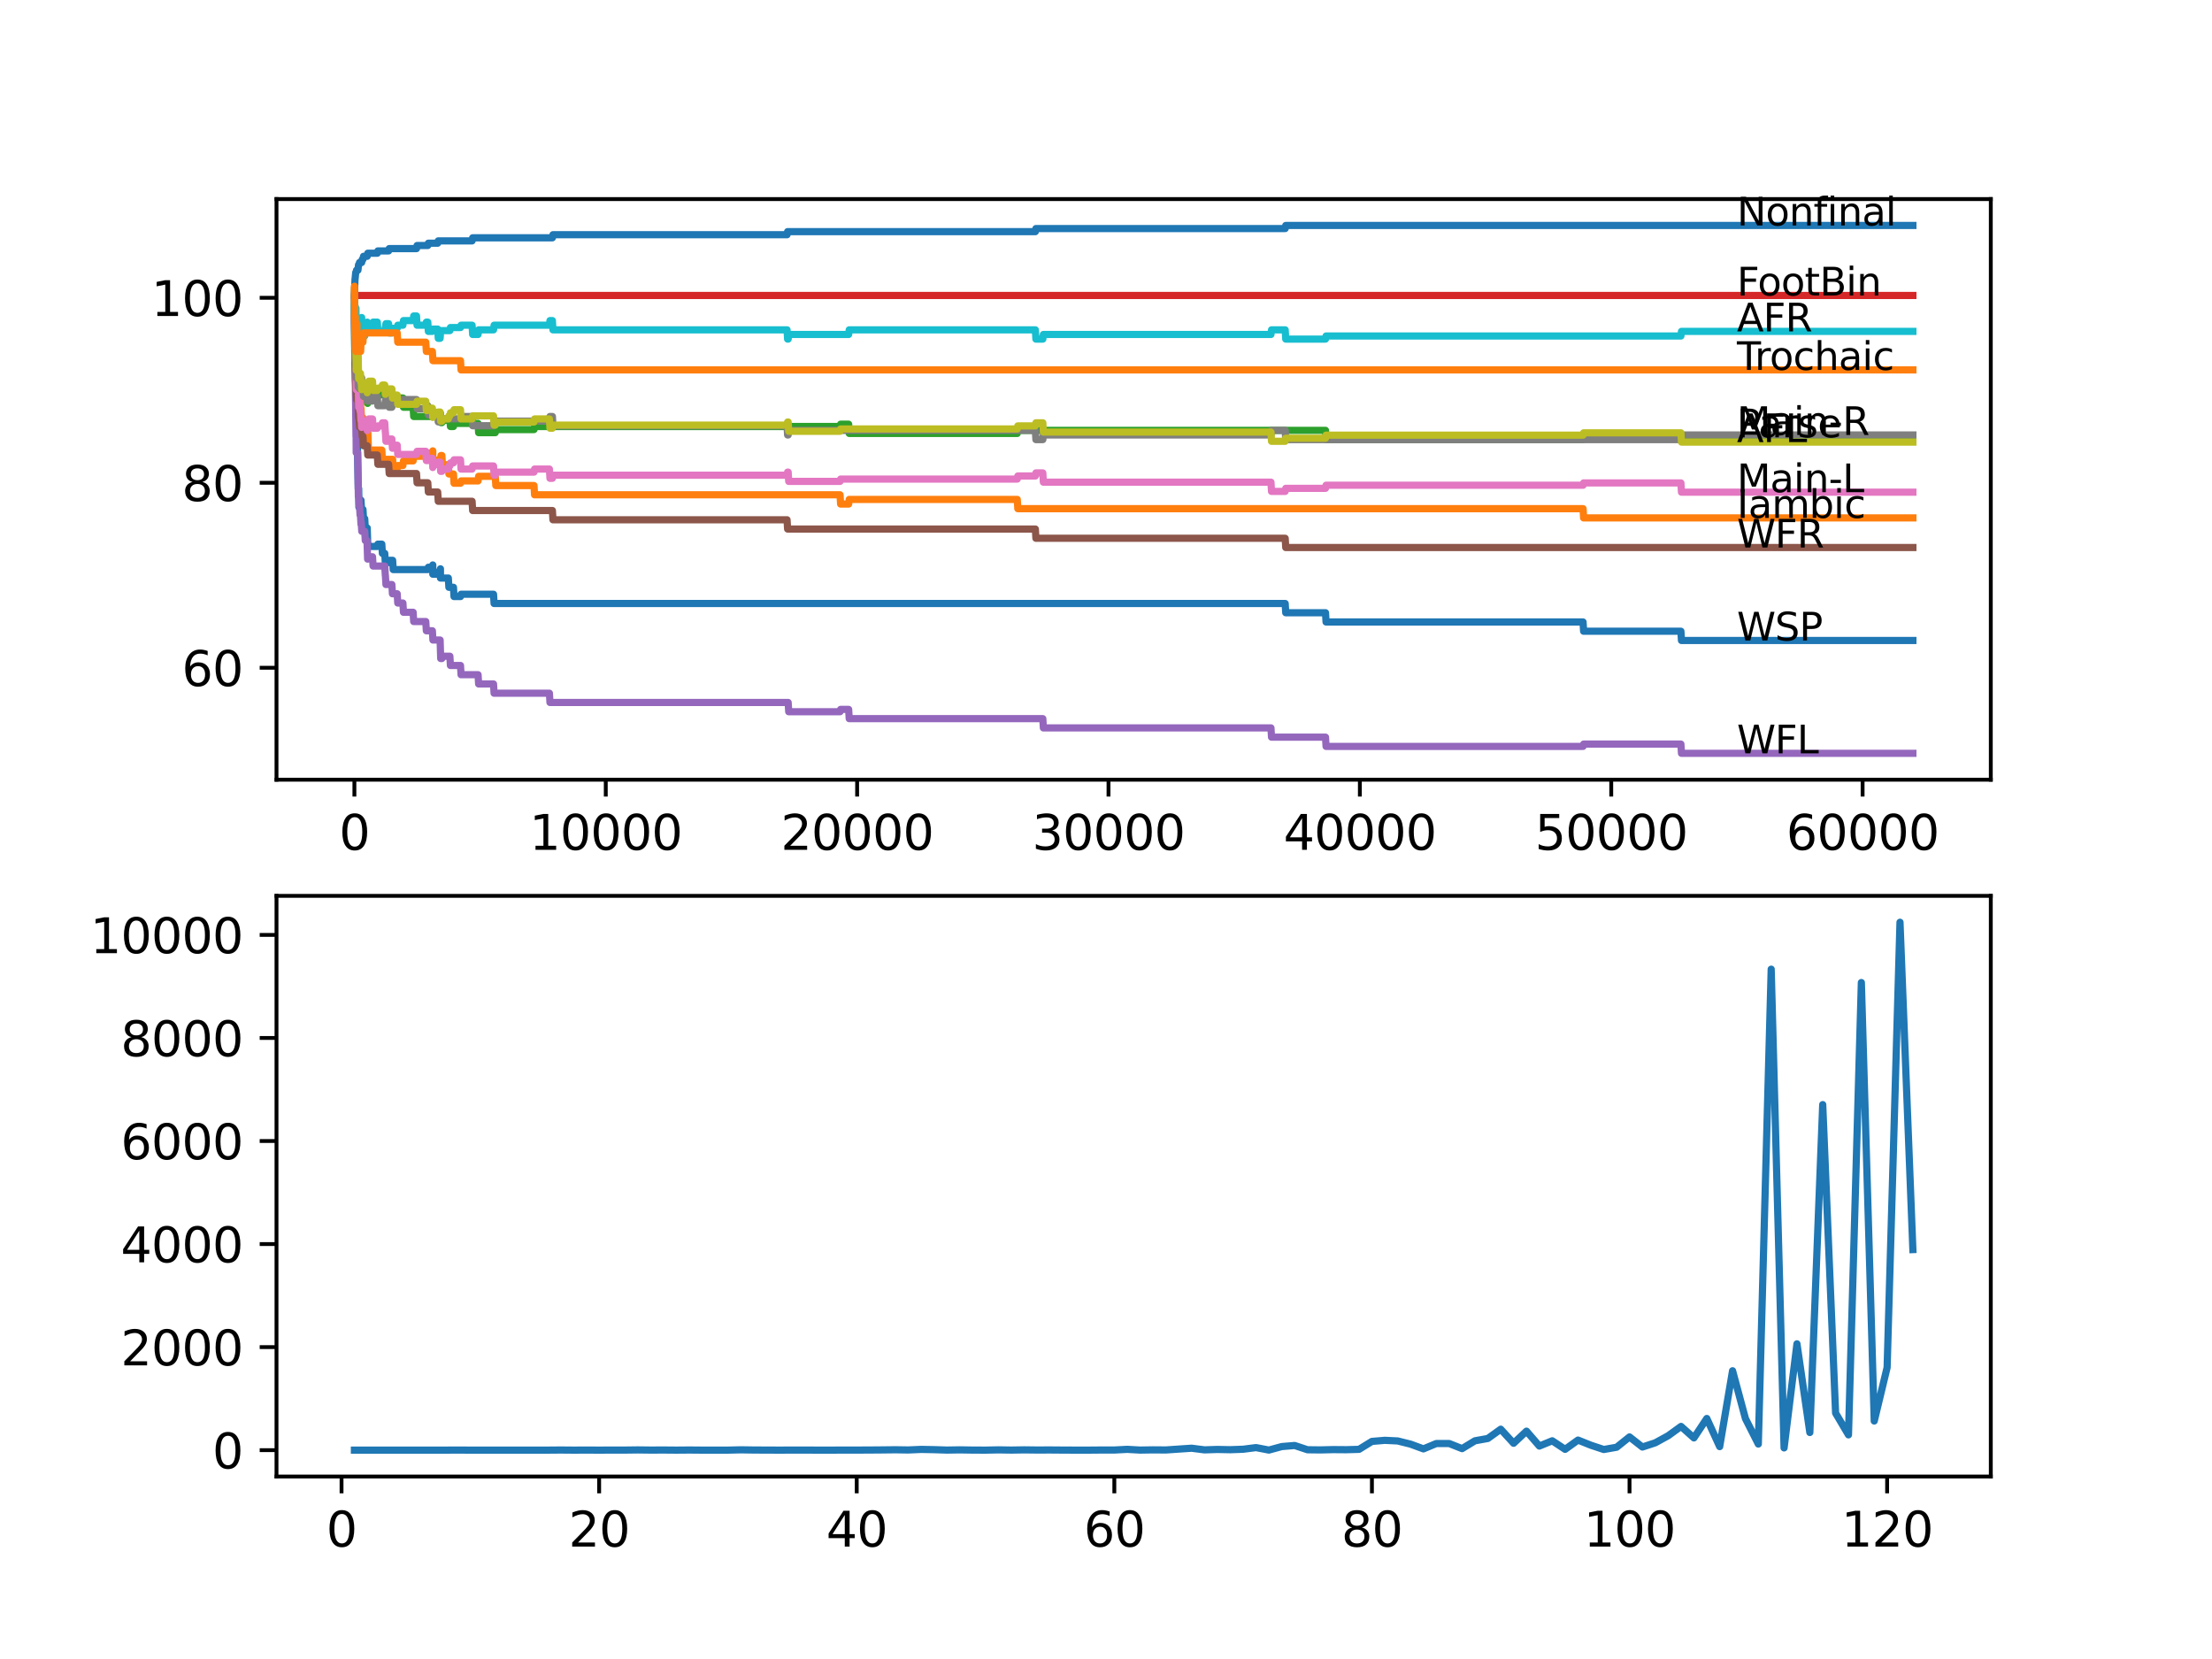 <?xml version="1.0" encoding="utf-8" standalone="no"?>
<!DOCTYPE svg PUBLIC "-//W3C//DTD SVG 1.1//EN"
  "http://www.w3.org/Graphics/SVG/1.1/DTD/svg11.dtd">
<svg xmlns:xlink="http://www.w3.org/1999/xlink" width="460.8pt" height="345.6pt" viewBox="0 0 460.8 345.6" xmlns="http://www.w3.org/2000/svg" version="1.1">
 <defs>
  <style type="text/css">*{stroke-linejoin: round; stroke-linecap: butt}</style>
 </defs>
 <g id="figure_1">
  <g id="patch_1">
   <path d="M 0 345.6 
L 460.8 345.6 
L 460.8 0 
L 0 0 
z
" style="fill: #ffffff"/>
  </g>
  <g id="axes_1">
   <g id="patch_2">
    <path d="M 57.6 162.432 
L 414.72 162.432 
L 414.72 41.472 
L 57.6 41.472 
z
" style="fill: #ffffff"/>
   </g>
   <g id="matplotlib.axis_1">
    <g id="xtick_1">
     <g id="line2d_1">
      <defs>
       <path id="m1d79dfb6ae" d="M 0 0 
L 0 3.5 
" style="stroke: #000000; stroke-width: 0.8"/>
      </defs>
      <g>
       <use xlink:href="#m1d79dfb6ae" x="73.827" y="162.432" style="stroke: #000000; stroke-width: 0.8"/>
      </g>
     </g>
     <g id="text_1">
      <!-- 0 -->
      <g transform="translate(70.646 177.03)scale(0.1 -0.1)">
       <defs>
        <path id="DejaVuSans-30" d="M 2034 4250 
Q 1547 4250 1301 3770 
Q 1056 3291 1056 2328 
Q 1056 1369 1301 889 
Q 1547 409 2034 409 
Q 2525 409 2770 889 
Q 3016 1369 3016 2328 
Q 3016 3291 2770 3770 
Q 2525 4250 2034 4250 
z
M 2034 4750 
Q 2819 4750 3233 4129 
Q 3647 3509 3647 2328 
Q 3647 1150 3233 529 
Q 2819 -91 2034 -91 
Q 1250 -91 836 529 
Q 422 1150 422 2328 
Q 422 3509 836 4129 
Q 1250 4750 2034 4750 
z
" transform="scale(0.016)"/>
       </defs>
       <use xlink:href="#DejaVuSans-30"/>
      </g>
     </g>
    </g>
    <g id="xtick_2">
     <g id="line2d_2">
      <g>
       <use xlink:href="#m1d79dfb6ae" x="126.192" y="162.432" style="stroke: #000000; stroke-width: 0.8"/>
      </g>
     </g>
     <g id="text_2">
      <!-- 10000 -->
      <g transform="translate(110.286 177.03)scale(0.1 -0.1)">
       <defs>
        <path id="DejaVuSans-31" d="M 794 531 
L 1825 531 
L 1825 4091 
L 703 3866 
L 703 4441 
L 1819 4666 
L 2450 4666 
L 2450 531 
L 3481 531 
L 3481 0 
L 794 0 
L 794 531 
z
" transform="scale(0.016)"/>
       </defs>
       <use xlink:href="#DejaVuSans-31"/>
       <use xlink:href="#DejaVuSans-30" x="63.623"/>
       <use xlink:href="#DejaVuSans-30" x="127.246"/>
       <use xlink:href="#DejaVuSans-30" x="190.869"/>
       <use xlink:href="#DejaVuSans-30" x="254.492"/>
      </g>
     </g>
    </g>
    <g id="xtick_3">
     <g id="line2d_3">
      <g>
       <use xlink:href="#m1d79dfb6ae" x="178.556" y="162.432" style="stroke: #000000; stroke-width: 0.8"/>
      </g>
     </g>
     <g id="text_3">
      <!-- 20000 -->
      <g transform="translate(162.65 177.03)scale(0.1 -0.1)">
       <defs>
        <path id="DejaVuSans-32" d="M 1228 531 
L 3431 531 
L 3431 0 
L 469 0 
L 469 531 
Q 828 903 1448 1529 
Q 2069 2156 2228 2338 
Q 2531 2678 2651 2914 
Q 2772 3150 2772 3378 
Q 2772 3750 2511 3984 
Q 2250 4219 1831 4219 
Q 1534 4219 1204 4116 
Q 875 4013 500 3803 
L 500 4441 
Q 881 4594 1212 4672 
Q 1544 4750 1819 4750 
Q 2544 4750 2975 4387 
Q 3406 4025 3406 3419 
Q 3406 3131 3298 2873 
Q 3191 2616 2906 2266 
Q 2828 2175 2409 1742 
Q 1991 1309 1228 531 
z
" transform="scale(0.016)"/>
       </defs>
       <use xlink:href="#DejaVuSans-32"/>
       <use xlink:href="#DejaVuSans-30" x="63.623"/>
       <use xlink:href="#DejaVuSans-30" x="127.246"/>
       <use xlink:href="#DejaVuSans-30" x="190.869"/>
       <use xlink:href="#DejaVuSans-30" x="254.492"/>
      </g>
     </g>
    </g>
    <g id="xtick_4">
     <g id="line2d_4">
      <g>
       <use xlink:href="#m1d79dfb6ae" x="230.921" y="162.432" style="stroke: #000000; stroke-width: 0.8"/>
      </g>
     </g>
     <g id="text_4">
      <!-- 30000 -->
      <g transform="translate(215.015 177.03)scale(0.1 -0.1)">
       <defs>
        <path id="DejaVuSans-33" d="M 2597 2516 
Q 3050 2419 3304 2112 
Q 3559 1806 3559 1356 
Q 3559 666 3084 287 
Q 2609 -91 1734 -91 
Q 1441 -91 1130 -33 
Q 819 25 488 141 
L 488 750 
Q 750 597 1062 519 
Q 1375 441 1716 441 
Q 2309 441 2620 675 
Q 2931 909 2931 1356 
Q 2931 1769 2642 2001 
Q 2353 2234 1838 2234 
L 1294 2234 
L 1294 2753 
L 1863 2753 
Q 2328 2753 2575 2939 
Q 2822 3125 2822 3475 
Q 2822 3834 2567 4026 
Q 2313 4219 1838 4219 
Q 1578 4219 1281 4162 
Q 984 4106 628 3988 
L 628 4550 
Q 988 4650 1302 4700 
Q 1616 4750 1894 4750 
Q 2613 4750 3031 4423 
Q 3450 4097 3450 3541 
Q 3450 3153 3228 2886 
Q 3006 2619 2597 2516 
z
" transform="scale(0.016)"/>
       </defs>
       <use xlink:href="#DejaVuSans-33"/>
       <use xlink:href="#DejaVuSans-30" x="63.623"/>
       <use xlink:href="#DejaVuSans-30" x="127.246"/>
       <use xlink:href="#DejaVuSans-30" x="190.869"/>
       <use xlink:href="#DejaVuSans-30" x="254.492"/>
      </g>
     </g>
    </g>
    <g id="xtick_5">
     <g id="line2d_5">
      <g>
       <use xlink:href="#m1d79dfb6ae" x="283.285" y="162.432" style="stroke: #000000; stroke-width: 0.8"/>
      </g>
     </g>
     <g id="text_5">
      <!-- 40000 -->
      <g transform="translate(267.379 177.03)scale(0.1 -0.1)">
       <defs>
        <path id="DejaVuSans-34" d="M 2419 4116 
L 825 1625 
L 2419 1625 
L 2419 4116 
z
M 2253 4666 
L 3047 4666 
L 3047 1625 
L 3713 1625 
L 3713 1100 
L 3047 1100 
L 3047 0 
L 2419 0 
L 2419 1100 
L 313 1100 
L 313 1709 
L 2253 4666 
z
" transform="scale(0.016)"/>
       </defs>
       <use xlink:href="#DejaVuSans-34"/>
       <use xlink:href="#DejaVuSans-30" x="63.623"/>
       <use xlink:href="#DejaVuSans-30" x="127.246"/>
       <use xlink:href="#DejaVuSans-30" x="190.869"/>
       <use xlink:href="#DejaVuSans-30" x="254.492"/>
      </g>
     </g>
    </g>
    <g id="xtick_6">
     <g id="line2d_6">
      <g>
       <use xlink:href="#m1d79dfb6ae" x="335.65" y="162.432" style="stroke: #000000; stroke-width: 0.8"/>
      </g>
     </g>
     <g id="text_6">
      <!-- 50000 -->
      <g transform="translate(319.744 177.03)scale(0.1 -0.1)">
       <defs>
        <path id="DejaVuSans-35" d="M 691 4666 
L 3169 4666 
L 3169 4134 
L 1269 4134 
L 1269 2991 
Q 1406 3038 1543 3061 
Q 1681 3084 1819 3084 
Q 2600 3084 3056 2656 
Q 3513 2228 3513 1497 
Q 3513 744 3044 326 
Q 2575 -91 1722 -91 
Q 1428 -91 1123 -41 
Q 819 9 494 109 
L 494 744 
Q 775 591 1075 516 
Q 1375 441 1709 441 
Q 2250 441 2565 725 
Q 2881 1009 2881 1497 
Q 2881 1984 2565 2268 
Q 2250 2553 1709 2553 
Q 1456 2553 1204 2497 
Q 953 2441 691 2322 
L 691 4666 
z
" transform="scale(0.016)"/>
       </defs>
       <use xlink:href="#DejaVuSans-35"/>
       <use xlink:href="#DejaVuSans-30" x="63.623"/>
       <use xlink:href="#DejaVuSans-30" x="127.246"/>
       <use xlink:href="#DejaVuSans-30" x="190.869"/>
       <use xlink:href="#DejaVuSans-30" x="254.492"/>
      </g>
     </g>
    </g>
    <g id="xtick_7">
     <g id="line2d_7">
      <g>
       <use xlink:href="#m1d79dfb6ae" x="388.014" y="162.432" style="stroke: #000000; stroke-width: 0.8"/>
      </g>
     </g>
     <g id="text_7">
      <!-- 60000 -->
      <g transform="translate(372.108 177.03)scale(0.1 -0.1)">
       <defs>
        <path id="DejaVuSans-36" d="M 2113 2584 
Q 1688 2584 1439 2293 
Q 1191 2003 1191 1497 
Q 1191 994 1439 701 
Q 1688 409 2113 409 
Q 2538 409 2786 701 
Q 3034 994 3034 1497 
Q 3034 2003 2786 2293 
Q 2538 2584 2113 2584 
z
M 3366 4563 
L 3366 3988 
Q 3128 4100 2886 4159 
Q 2644 4219 2406 4219 
Q 1781 4219 1451 3797 
Q 1122 3375 1075 2522 
Q 1259 2794 1537 2939 
Q 1816 3084 2150 3084 
Q 2853 3084 3261 2657 
Q 3669 2231 3669 1497 
Q 3669 778 3244 343 
Q 2819 -91 2113 -91 
Q 1303 -91 875 529 
Q 447 1150 447 2328 
Q 447 3434 972 4092 
Q 1497 4750 2381 4750 
Q 2619 4750 2861 4703 
Q 3103 4656 3366 4563 
z
" transform="scale(0.016)"/>
       </defs>
       <use xlink:href="#DejaVuSans-36"/>
       <use xlink:href="#DejaVuSans-30" x="63.623"/>
       <use xlink:href="#DejaVuSans-30" x="127.246"/>
       <use xlink:href="#DejaVuSans-30" x="190.869"/>
       <use xlink:href="#DejaVuSans-30" x="254.492"/>
      </g>
     </g>
    </g>
   </g>
   <g id="matplotlib.axis_2">
    <g id="ytick_1">
     <g id="line2d_8">
      <defs>
       <path id="m8b9ac1da9c" d="M 0 0 
L -3.5 0 
" style="stroke: #000000; stroke-width: 0.8"/>
      </defs>
      <g>
       <use xlink:href="#m8b9ac1da9c" x="57.6" y="139.11" style="stroke: #000000; stroke-width: 0.8"/>
      </g>
     </g>
     <g id="text_8">
      <!-- 60 -->
      <g transform="translate(37.875 142.909)scale(0.1 -0.1)">
       <use xlink:href="#DejaVuSans-36"/>
       <use xlink:href="#DejaVuSans-30" x="63.623"/>
      </g>
     </g>
    </g>
    <g id="ytick_2">
     <g id="line2d_9">
      <g>
       <use xlink:href="#m8b9ac1da9c" x="57.6" y="100.571" style="stroke: #000000; stroke-width: 0.8"/>
      </g>
     </g>
     <g id="text_9">
      <!-- 80 -->
      <g transform="translate(37.875 104.37)scale(0.1 -0.1)">
       <defs>
        <path id="DejaVuSans-38" d="M 2034 2216 
Q 1584 2216 1326 1975 
Q 1069 1734 1069 1313 
Q 1069 891 1326 650 
Q 1584 409 2034 409 
Q 2484 409 2743 651 
Q 3003 894 3003 1313 
Q 3003 1734 2745 1975 
Q 2488 2216 2034 2216 
z
M 1403 2484 
Q 997 2584 770 2862 
Q 544 3141 544 3541 
Q 544 4100 942 4425 
Q 1341 4750 2034 4750 
Q 2731 4750 3128 4425 
Q 3525 4100 3525 3541 
Q 3525 3141 3298 2862 
Q 3072 2584 2669 2484 
Q 3125 2378 3379 2068 
Q 3634 1759 3634 1313 
Q 3634 634 3220 271 
Q 2806 -91 2034 -91 
Q 1263 -91 848 271 
Q 434 634 434 1313 
Q 434 1759 690 2068 
Q 947 2378 1403 2484 
z
M 1172 3481 
Q 1172 3119 1398 2916 
Q 1625 2713 2034 2713 
Q 2441 2713 2670 2916 
Q 2900 3119 2900 3481 
Q 2900 3844 2670 4047 
Q 2441 4250 2034 4250 
Q 1625 4250 1398 4047 
Q 1172 3844 1172 3481 
z
" transform="scale(0.016)"/>
       </defs>
       <use xlink:href="#DejaVuSans-38"/>
       <use xlink:href="#DejaVuSans-30" x="63.623"/>
      </g>
     </g>
    </g>
    <g id="ytick_3">
     <g id="line2d_10">
      <g>
       <use xlink:href="#m8b9ac1da9c" x="57.6" y="62.032" style="stroke: #000000; stroke-width: 0.8"/>
      </g>
     </g>
     <g id="text_10">
      <!-- 100 -->
      <g transform="translate(31.512 65.832)scale(0.1 -0.1)">
       <use xlink:href="#DejaVuSans-31"/>
       <use xlink:href="#DejaVuSans-30" x="63.623"/>
       <use xlink:href="#DejaVuSans-30" x="127.246"/>
      </g>
     </g>
    </g>
   </g>
   <g id="line2d_11">
    <path d="M 73.833 62.032 
L 73.932 75.842 
L 73.974 75.36 
L 74.026 74.493 
L 74.032 76.42 
L 74.053 76.42 
L 74.184 85.091 
L 74.225 85.091 
L 74.288 87.018 
L 74.335 86.055 
L 74.367 86.055 
L 74.503 95.689 
L 74.508 95.689 
L 74.634 101.791 
L 74.723 101.791 
L 74.765 105.645 
L 74.838 104.2 
L 75.199 104.2 
L 75.315 106.127 
L 75.613 106.127 
L 75.728 108.054 
L 75.98 108.054 
L 76.095 109.981 
L 76.498 109.981 
L 76.619 113.835 
L 78.603 113.835 
L 78.718 113.353 
L 79.54 113.353 
L 79.656 115.28 
L 80.153 115.28 
L 80.268 117.207 
L 80.96 117.207 
L 81.075 116.725 
L 81.792 116.725 
L 81.907 118.652 
L 89.118 118.652 
L 89.233 118.17 
L 90.071 118.17 
L 90.155 117.689 
L 90.16 119.616 
L 90.165 119.616 
L 91.181 119.616 
L 91.296 119.134 
L 91.684 119.134 
L 91.752 118.492 
L 91.757 120.418 
L 91.783 120.418 
L 93.396 120.418 
L 93.511 122.345 
L 94.464 122.345 
L 94.58 124.272 
L 95.931 124.272 
L 96.046 123.791 
L 102.811 123.791 
L 102.926 125.718 
L 267.728 125.718 
L 267.843 127.644 
L 276.127 127.644 
L 276.242 129.571 
L 329.78 129.571 
L 329.895 131.498 
L 350.165 131.498 
L 350.281 133.425 
L 398.487 133.425 
L 398.487 133.425 
" clip-path="url(#p1995ad232a)" style="fill: none; stroke: #1f77b4; stroke-width: 1.5; stroke-linecap: square"/>
   </g>
   <g id="line2d_12">
    <path d="M 73.833 63.959 
L 73.838 63.959 
L 73.896 62.61 
L 73.969 71.763 
L 74.011 71.763 
L 74.058 76.26 
L 74.115 72.887 
L 74.131 70.318 
L 74.157 76.099 
L 74.215 76.099 
L 74.267 76.099 
L 74.367 79.953 
L 74.383 78.026 
L 74.419 78.026 
L 74.477 76.099 
L 74.513 79.953 
L 74.524 78.989 
L 74.55 78.989 
L 74.597 82.843 
L 74.665 81.559 
L 74.723 81.559 
L 74.733 80.595 
L 74.77 84.449 
L 74.817 84.449 
L 74.896 84.449 
L 75.011 83.807 
L 75.095 83.807 
L 75.126 83.164 
L 75.131 85.091 
L 75.194 85.091 
L 75.199 85.091 
L 75.315 87.018 
L 75.603 87.018 
L 75.718 88.945 
L 76.524 88.945 
L 76.582 87.982 
L 76.587 89.909 
L 76.629 89.909 
L 76.749 93.763 
L 79.54 93.763 
L 79.656 95.689 
L 81.792 95.689 
L 81.907 97.616 
L 82.745 97.616 
L 82.86 96.974 
L 83.934 96.974 
L 84.049 96.011 
L 86.065 96.011 
L 86.18 95.047 
L 88.699 95.047 
L 88.814 94.405 
L 90.071 94.405 
L 90.155 93.923 
L 90.16 95.85 
L 90.165 95.85 
L 91.752 95.85 
L 91.867 94.887 
L 92.05 94.887 
L 92.166 96.814 
L 93.396 96.814 
L 93.511 98.74 
L 94.464 98.74 
L 94.58 100.667 
L 95.931 100.667 
L 96.046 100.186 
L 99.591 100.186 
L 99.706 99.222 
L 103.173 99.222 
L 103.288 101.149 
L 111.242 101.149 
L 111.357 103.076 
L 174.996 103.076 
L 175.111 105.003 
L 176.792 105.003 
L 176.907 104.04 
L 211.913 104.04 
L 212.028 105.966 
L 329.78 105.966 
L 329.895 107.893 
L 398.487 107.893 
L 398.487 107.893 
" clip-path="url(#p1995ad232a)" style="fill: none; stroke: #ff7f0e; stroke-width: 1.5; stroke-linecap: square"/>
   </g>
   <g id="line2d_13">
    <path d="M 73.833 62.032 
L 73.917 73.594 
L 73.969 72.309 
L 74.063 72.309 
L 74.184 76.163 
L 74.267 76.163 
L 74.383 75.521 
L 74.461 75.521 
L 74.519 74.236 
L 74.524 76.163 
L 74.566 76.163 
L 74.587 76.163 
L 74.623 75.521 
L 74.629 77.448 
L 74.686 77.448 
L 74.723 77.448 
L 74.733 79.375 
L 74.833 78.732 
L 74.896 78.732 
L 75.011 80.659 
L 75.199 80.659 
L 75.315 80.178 
L 75.98 80.178 
L 76.095 82.105 
L 76.524 82.105 
L 76.582 84.032 
L 76.634 82.907 
L 76.713 82.907 
L 76.828 82.265 
L 79.54 82.265 
L 79.656 81.623 
L 80.284 81.623 
L 80.399 83.55 
L 81.792 83.55 
L 81.907 82.907 
L 83.934 82.907 
L 84.049 84.834 
L 86.065 84.834 
L 86.18 86.761 
L 90.155 86.761 
L 90.27 86.119 
L 91.752 86.119 
L 91.867 88.046 
L 92.05 88.046 
L 92.166 87.564 
L 93.396 87.564 
L 93.511 86.922 
L 93.716 86.922 
L 93.831 88.849 
L 94.464 88.849 
L 94.58 88.207 
L 99.591 88.207 
L 99.706 90.133 
L 103.173 90.133 
L 103.288 89.491 
L 111.242 89.491 
L 111.357 88.849 
L 174.996 88.849 
L 175.111 88.367 
L 176.792 88.367 
L 176.907 90.294 
L 211.913 90.294 
L 212.028 89.652 
L 276.127 89.652 
L 276.242 91.579 
L 329.78 91.579 
L 329.895 91.097 
L 398.487 91.097 
L 398.487 91.097 
" clip-path="url(#p1995ad232a)" style="fill: none; stroke: #2ca02c; stroke-width: 1.5; stroke-linecap: square"/>
   </g>
   <g id="line2d_14">
    <path d="M 73.833 62.032 
L 73.901 62.032 
L 74.016 61.551 
L 398.487 61.551 
L 398.487 61.551 
" clip-path="url(#p1995ad232a)" style="fill: none; stroke: #d62728; stroke-width: 1.5; stroke-linecap: square"/>
   </g>
   <g id="line2d_15">
    <path d="M 73.833 62.032 
L 73.848 62.032 
L 74.006 79.375 
L 74.026 79.375 
L 74.163 90.936 
L 74.184 90.455 
L 74.205 94.308 
L 74.236 94.308 
L 74.519 94.308 
L 74.65 103.461 
L 74.723 103.461 
L 74.838 105.388 
L 74.896 105.388 
L 75.011 107.315 
L 75.095 107.315 
L 75.199 109.242 
L 75.205 108.76 
L 75.247 108.76 
L 75.362 110.687 
L 75.98 110.687 
L 76.095 112.614 
L 76.456 112.614 
L 76.577 116.468 
L 76.629 116.468 
L 76.744 115.986 
L 77.603 115.986 
L 77.718 117.913 
L 80.153 117.913 
L 80.268 119.84 
L 80.284 119.84 
L 80.399 121.767 
L 81.635 121.767 
L 81.75 123.694 
L 82.745 123.694 
L 82.86 125.621 
L 83.934 125.621 
L 84.049 127.548 
L 86.065 127.548 
L 86.18 129.475 
L 88.699 129.475 
L 88.814 131.402 
L 90.071 131.402 
L 90.186 133.329 
L 91.684 133.329 
L 91.804 137.183 
L 92.05 137.183 
L 92.166 136.701 
L 93.716 136.701 
L 93.831 138.628 
L 95.931 138.628 
L 96.046 140.555 
L 99.591 140.555 
L 99.706 142.482 
L 102.811 142.482 
L 102.926 144.409 
L 114.452 144.409 
L 114.567 146.336 
L 164.188 146.336 
L 164.303 148.263 
L 174.996 148.263 
L 175.111 147.781 
L 176.792 147.781 
L 176.907 149.708 
L 217.238 149.708 
L 217.353 151.635 
L 264.764 151.635 
L 264.879 153.562 
L 276.127 153.562 
L 276.242 155.489 
L 329.78 155.489 
L 329.895 155.007 
L 350.165 155.007 
L 350.281 156.934 
L 398.487 156.934 
L 398.487 156.934 
" clip-path="url(#p1995ad232a)" style="fill: none; stroke: #9467bd; stroke-width: 1.5; stroke-linecap: square"/>
   </g>
   <g id="line2d_16">
    <path d="M 73.833 63.959 
L 73.979 77.448 
L 74.011 77.448 
L 74.131 81.302 
L 74.163 81.302 
L 74.278 83.229 
L 74.566 83.229 
L 74.686 87.083 
L 74.786 87.083 
L 74.901 89.009 
L 75.341 89.009 
L 75.456 90.936 
L 75.613 90.936 
L 75.728 92.863 
L 76.498 92.863 
L 76.613 94.79 
L 78.603 94.79 
L 78.718 96.717 
L 80.96 96.717 
L 81.075 98.644 
L 86.767 98.644 
L 86.882 100.571 
L 89.118 100.571 
L 89.233 102.498 
L 91.181 102.498 
L 91.296 104.425 
L 98.345 104.425 
L 98.46 106.352 
L 115.075 106.352 
L 115.19 108.279 
L 163.957 108.279 
L 164.072 110.206 
L 215.683 110.206 
L 215.798 112.133 
L 267.728 112.133 
L 267.843 114.06 
L 398.487 114.06 
L 398.487 114.06 
" clip-path="url(#p1995ad232a)" style="fill: none; stroke: #8c564b; stroke-width: 1.5; stroke-linecap: square"/>
   </g>
   <g id="line2d_17">
    <path d="M 73.833 61.551 
L 73.848 61.551 
L 73.953 72.566 
L 73.979 70.479 
L 74 70.479 
L 74.1 75.392 
L 74.121 74.911 
L 74.126 74.911 
L 74.225 81.173 
L 74.246 80.21 
L 74.267 80.21 
L 74.383 79.567 
L 74.477 79.567 
L 74.597 77.801 
L 74.723 84.867 
L 74.733 84.867 
L 74.849 83.742 
L 74.896 83.742 
L 75.011 85.669 
L 75.095 85.669 
L 75.199 87.596 
L 75.205 87.115 
L 75.247 87.115 
L 75.341 89.042 
L 75.357 88.399 
L 75.613 88.399 
L 75.728 87.757 
L 76.456 87.757 
L 76.498 89.684 
L 76.566 89.042 
L 76.582 89.042 
L 76.697 87.918 
L 76.713 87.918 
L 76.828 87.275 
L 77.603 87.275 
L 77.718 89.202 
L 78.603 89.202 
L 78.718 88.72 
L 79.54 88.72 
L 79.656 88.078 
L 80.153 88.078 
L 80.268 90.005 
L 80.284 90.005 
L 80.399 91.932 
L 80.96 91.932 
L 81.075 91.45 
L 81.635 91.45 
L 81.75 93.377 
L 81.792 93.377 
L 81.907 92.735 
L 82.745 92.735 
L 82.86 94.662 
L 86.767 94.662 
L 86.882 94.019 
L 88.699 94.019 
L 88.814 95.946 
L 89.118 95.946 
L 89.233 95.465 
L 90.071 95.465 
L 90.155 97.392 
L 90.181 96.749 
L 91.181 96.749 
L 91.296 96.268 
L 91.684 96.268 
L 91.799 98.194 
L 92.05 98.194 
L 92.166 97.713 
L 93.396 97.713 
L 93.511 97.07 
L 93.716 97.07 
L 93.831 96.428 
L 94.464 96.428 
L 94.58 95.786 
L 95.931 95.786 
L 96.046 97.713 
L 98.345 97.713 
L 98.46 97.07 
L 102.811 97.07 
L 102.926 98.997 
L 103.173 98.997 
L 103.288 98.355 
L 111.242 98.355 
L 111.357 97.713 
L 114.452 97.713 
L 114.567 99.64 
L 115.075 99.64 
L 115.19 98.997 
L 163.957 98.997 
L 164.072 98.355 
L 164.188 98.355 
L 164.303 100.282 
L 174.996 100.282 
L 175.111 99.8 
L 211.913 99.8 
L 212.028 99.158 
L 215.683 99.158 
L 215.798 98.516 
L 217.238 98.516 
L 217.353 100.443 
L 264.764 100.443 
L 264.879 102.37 
L 267.728 102.37 
L 267.843 101.727 
L 276.127 101.727 
L 276.242 101.085 
L 329.78 101.085 
L 329.895 100.603 
L 350.165 100.603 
L 350.281 102.53 
L 398.487 102.53 
L 398.487 102.53 
" clip-path="url(#p1995ad232a)" style="fill: none; stroke: #e377c2; stroke-width: 1.5; stroke-linecap: square"/>
   </g>
   <g id="line2d_18">
    <path d="M 73.833 63.959 
L 73.848 63.959 
L 73.854 63.317 
L 73.911 68.295 
L 74.037 75.2 
L 74.047 75.2 
L 74.1 74.557 
L 74.105 76.484 
L 74.152 75.842 
L 74.157 75.842 
L 74.163 74.879 
L 74.178 78.732 
L 74.252 78.732 
L 74.461 78.732 
L 74.566 78.09 
L 74.623 80.659 
L 74.676 79.054 
L 74.786 79.054 
L 74.896 80.981 
L 75.011 80.338 
L 75.095 80.338 
L 75.21 79.696 
L 75.247 79.696 
L 75.341 78.732 
L 75.346 80.659 
L 75.351 80.659 
L 75.613 80.659 
L 75.728 82.586 
L 76.456 82.586 
L 76.498 81.623 
L 76.503 83.55 
L 76.561 83.55 
L 77.603 83.55 
L 77.718 82.586 
L 78.603 82.586 
L 78.718 84.513 
L 80.153 84.513 
L 80.268 83.55 
L 80.284 83.55 
L 80.399 82.907 
L 80.96 82.907 
L 81.075 84.834 
L 81.635 84.834 
L 81.75 83.871 
L 82.745 83.871 
L 82.86 83.229 
L 86.767 83.229 
L 86.882 85.156 
L 88.699 85.156 
L 88.814 84.513 
L 89.118 84.513 
L 89.233 86.44 
L 90.071 86.44 
L 90.186 85.958 
L 91.181 85.958 
L 91.296 87.885 
L 91.684 87.885 
L 91.799 87.243 
L 95.931 87.243 
L 96.046 86.761 
L 98.345 86.761 
L 98.46 88.688 
L 102.811 88.688 
L 102.926 87.725 
L 114.452 87.725 
L 114.567 86.761 
L 115.075 86.761 
L 115.19 88.688 
L 163.957 88.688 
L 164.072 90.615 
L 164.188 90.615 
L 164.303 89.652 
L 215.683 89.652 
L 215.798 91.579 
L 217.238 91.579 
L 217.353 90.615 
L 264.764 90.615 
L 264.879 89.652 
L 267.728 89.652 
L 267.843 91.579 
L 350.165 91.579 
L 350.281 90.615 
L 398.487 90.615 
L 398.487 90.615 
" clip-path="url(#p1995ad232a)" style="fill: none; stroke: #7f7f7f; stroke-width: 1.5; stroke-linecap: square"/>
   </g>
   <g id="line2d_19">
    <path d="M 73.833 61.551 
L 73.848 59.945 
L 73.901 66.304 
L 73.917 64.698 
L 74.032 69.933 
L 74.037 69.451 
L 74.047 69.451 
L 74.163 74.75 
L 74.168 74.268 
L 74.173 74.268 
L 74.184 73.305 
L 74.205 77.159 
L 74.273 75.553 
L 74.477 75.553 
L 74.597 73.787 
L 74.718 78.925 
L 74.733 78.925 
L 74.849 77.801 
L 75.095 77.801 
L 75.199 79.728 
L 75.205 79.246 
L 75.247 79.246 
L 75.341 81.173 
L 75.357 80.531 
L 75.613 80.531 
L 75.728 79.889 
L 76.456 79.889 
L 76.498 81.816 
L 76.566 81.173 
L 76.582 81.173 
L 76.697 80.049 
L 76.713 80.049 
L 76.828 79.407 
L 77.603 79.407 
L 77.718 81.334 
L 78.603 81.334 
L 78.718 80.852 
L 79.54 80.852 
L 79.656 80.21 
L 80.153 80.21 
L 80.268 82.137 
L 80.284 82.137 
L 80.399 81.494 
L 80.96 81.494 
L 81.075 81.013 
L 81.635 81.013 
L 81.75 82.94 
L 81.792 82.94 
L 81.907 82.297 
L 82.745 82.297 
L 82.86 84.224 
L 86.767 84.224 
L 86.882 83.582 
L 88.699 83.582 
L 88.814 85.509 
L 89.118 85.509 
L 89.233 85.027 
L 90.071 85.027 
L 90.155 86.954 
L 90.181 86.312 
L 91.181 86.312 
L 91.296 85.83 
L 91.684 85.83 
L 91.799 87.757 
L 92.05 87.757 
L 92.166 87.275 
L 93.396 87.275 
L 93.511 86.633 
L 93.716 86.633 
L 93.831 85.991 
L 94.464 85.991 
L 94.58 85.348 
L 95.931 85.348 
L 96.046 87.275 
L 98.345 87.275 
L 98.46 86.633 
L 102.811 86.633 
L 102.926 88.56 
L 103.173 88.56 
L 103.288 87.918 
L 111.242 87.918 
L 111.357 87.275 
L 114.452 87.275 
L 114.567 89.202 
L 115.075 89.202 
L 115.19 88.56 
L 163.957 88.56 
L 164.072 87.918 
L 164.188 87.918 
L 164.303 89.844 
L 174.996 89.844 
L 175.111 89.363 
L 211.913 89.363 
L 212.028 88.72 
L 215.683 88.72 
L 215.798 88.078 
L 217.238 88.078 
L 217.353 90.005 
L 264.764 90.005 
L 264.879 91.932 
L 267.728 91.932 
L 267.843 91.29 
L 276.127 91.29 
L 276.242 90.647 
L 329.78 90.647 
L 329.895 90.166 
L 350.165 90.166 
L 350.281 92.093 
L 398.487 92.093 
L 398.487 92.093 
" clip-path="url(#p1995ad232a)" style="fill: none; stroke: #bcbd22; stroke-width: 1.5; stroke-linecap: square"/>
   </g>
   <g id="line2d_20">
    <path d="M 73.833 63.959 
L 73.848 63.959 
L 73.911 61.005 
L 73.859 65.244 
L 73.958 63.734 
L 73.974 63.734 
L 74.047 67.91 
L 74.089 66.304 
L 74.1 66.304 
L 74.163 64.216 
L 74.178 68.07 
L 74.21 66.143 
L 74.225 66.143 
L 74.341 68.07 
L 74.461 68.07 
L 74.566 66.464 
L 74.623 69.034 
L 74.676 67.428 
L 74.723 67.428 
L 74.786 66.464 
L 74.791 68.391 
L 74.828 68.391 
L 74.896 68.391 
L 75.011 67.749 
L 75.095 67.749 
L 75.21 67.107 
L 75.247 67.107 
L 75.341 66.143 
L 75.346 68.07 
L 75.351 68.07 
L 75.613 68.07 
L 75.728 69.997 
L 75.98 69.997 
L 76.095 68.07 
L 76.456 68.07 
L 76.498 67.107 
L 76.503 69.034 
L 76.566 68.07 
L 77.603 68.07 
L 77.718 67.107 
L 78.603 67.107 
L 78.718 69.034 
L 80.153 69.034 
L 80.268 68.07 
L 80.284 68.07 
L 80.399 67.428 
L 80.96 67.428 
L 81.075 69.355 
L 81.635 69.355 
L 81.75 68.391 
L 82.745 68.391 
L 82.86 67.749 
L 83.934 67.749 
L 84.049 66.785 
L 86.065 66.785 
L 86.18 65.822 
L 86.767 65.822 
L 86.882 67.749 
L 88.699 67.749 
L 88.814 67.107 
L 89.118 67.107 
L 89.233 69.034 
L 90.071 69.034 
L 90.186 68.552 
L 91.181 68.552 
L 91.296 70.479 
L 91.684 70.479 
L 91.804 68.873 
L 93.716 68.873 
L 93.831 68.231 
L 95.931 68.231 
L 96.046 67.749 
L 98.345 67.749 
L 98.46 69.676 
L 99.591 69.676 
L 99.706 68.712 
L 102.811 68.712 
L 102.926 67.749 
L 114.452 67.749 
L 114.567 66.785 
L 115.075 66.785 
L 115.19 68.712 
L 163.957 68.712 
L 164.072 70.639 
L 164.188 70.639 
L 164.303 69.676 
L 176.792 69.676 
L 176.907 68.712 
L 215.683 68.712 
L 215.798 70.639 
L 217.238 70.639 
L 217.353 69.676 
L 264.764 69.676 
L 264.879 68.712 
L 267.728 68.712 
L 267.843 70.639 
L 276.127 70.639 
L 276.242 69.997 
L 350.165 69.997 
L 350.281 69.034 
L 398.487 69.034 
L 398.487 69.034 
" clip-path="url(#p1995ad232a)" style="fill: none; stroke: #17becf; stroke-width: 1.5; stroke-linecap: square"/>
   </g>
   <g id="line2d_21">
    <path d="M 73.833 61.551 
L 73.958 58.114 
L 73.974 58.114 
L 74.1 56.765 
L 74.163 56.765 
L 74.278 56.284 
L 74.566 56.284 
L 74.686 55.16 
L 74.786 55.16 
L 74.901 54.678 
L 75.341 54.678 
L 75.456 54.036 
L 75.613 54.036 
L 75.728 53.393 
L 76.498 53.393 
L 76.613 52.751 
L 78.603 52.751 
L 78.718 52.269 
L 80.96 52.269 
L 81.075 51.788 
L 86.767 51.788 
L 86.882 51.145 
L 89.118 51.145 
L 89.233 50.663 
L 91.181 50.663 
L 91.296 50.182 
L 98.345 50.182 
L 98.46 49.539 
L 115.075 49.539 
L 115.19 48.897 
L 163.957 48.897 
L 164.072 48.255 
L 215.683 48.255 
L 215.798 47.612 
L 267.728 47.612 
L 267.843 46.97 
L 398.487 46.97 
L 398.487 46.97 
" clip-path="url(#p1995ad232a)" style="fill: none; stroke: #1f77b4; stroke-width: 1.5; stroke-linecap: square"/>
   </g>
   <g id="line2d_22">
    <path d="M 73.833 61.551 
L 73.838 61.551 
L 73.848 59.624 
L 73.896 66.85 
L 73.932 66.368 
L 73.937 68.295 
L 74.016 65.983 
L 74.042 67.428 
L 74.047 67.428 
L 74.131 73.209 
L 74.157 68.391 
L 74.288 68.391 
L 74.367 67.428 
L 74.372 69.355 
L 74.393 69.355 
L 74.419 69.355 
L 74.508 73.209 
L 74.534 71.282 
L 74.55 71.282 
L 74.597 70.318 
L 74.602 72.245 
L 74.655 72.245 
L 74.765 72.245 
L 74.88 71.282 
L 75.095 71.282 
L 75.126 73.209 
L 75.205 71.282 
L 75.603 71.282 
L 75.718 69.355 
L 82.745 69.355 
L 82.86 71.282 
L 88.699 71.282 
L 88.814 73.209 
L 90.071 73.209 
L 90.186 75.136 
L 95.931 75.136 
L 96.046 77.062 
L 398.487 77.062 
L 398.487 77.062 
" clip-path="url(#p1995ad232a)" style="fill: none; stroke: #ff7f0e; stroke-width: 1.5; stroke-linecap: square"/>
   </g>
   <g id="patch_3">
    <path d="M 57.6 162.432 
L 57.6 41.472 
" style="fill: none; stroke: #000000; stroke-width: 0.8; stroke-linejoin: miter; stroke-linecap: square"/>
   </g>
   <g id="patch_4">
    <path d="M 414.72 162.432 
L 414.72 41.472 
" style="fill: none; stroke: #000000; stroke-width: 0.8; stroke-linejoin: miter; stroke-linecap: square"/>
   </g>
   <g id="patch_5">
    <path d="M 57.6 162.432 
L 414.72 162.432 
" style="fill: none; stroke: #000000; stroke-width: 0.8; stroke-linejoin: miter; stroke-linecap: square"/>
   </g>
   <g id="patch_6">
    <path d="M 57.6 41.472 
L 414.72 41.472 
" style="fill: none; stroke: #000000; stroke-width: 0.8; stroke-linejoin: miter; stroke-linecap: square"/>
   </g>
   <g id="text_11">
    <!-- WSP -->
    <g transform="translate(361.832 133.425)scale(0.08 -0.08)">
     <defs>
      <path id="DejaVuSans-57" d="M 213 4666 
L 850 4666 
L 1831 722 
L 2809 4666 
L 3519 4666 
L 4500 722 
L 5478 4666 
L 6119 4666 
L 4947 0 
L 4153 0 
L 3169 4050 
L 2175 0 
L 1381 0 
L 213 4666 
z
" transform="scale(0.016)"/>
      <path id="DejaVuSans-53" d="M 3425 4513 
L 3425 3897 
Q 3066 4069 2747 4153 
Q 2428 4238 2131 4238 
Q 1616 4238 1336 4038 
Q 1056 3838 1056 3469 
Q 1056 3159 1242 3001 
Q 1428 2844 1947 2747 
L 2328 2669 
Q 3034 2534 3370 2195 
Q 3706 1856 3706 1288 
Q 3706 609 3251 259 
Q 2797 -91 1919 -91 
Q 1588 -91 1214 -16 
Q 841 59 441 206 
L 441 856 
Q 825 641 1194 531 
Q 1563 422 1919 422 
Q 2459 422 2753 634 
Q 3047 847 3047 1241 
Q 3047 1584 2836 1778 
Q 2625 1972 2144 2069 
L 1759 2144 
Q 1053 2284 737 2584 
Q 422 2884 422 3419 
Q 422 4038 858 4394 
Q 1294 4750 2059 4750 
Q 2388 4750 2728 4690 
Q 3069 4631 3425 4513 
z
" transform="scale(0.016)"/>
      <path id="DejaVuSans-50" d="M 1259 4147 
L 1259 2394 
L 2053 2394 
Q 2494 2394 2734 2622 
Q 2975 2850 2975 3272 
Q 2975 3691 2734 3919 
Q 2494 4147 2053 4147 
L 1259 4147 
z
M 628 4666 
L 2053 4666 
Q 2838 4666 3239 4311 
Q 3641 3956 3641 3272 
Q 3641 2581 3239 2228 
Q 2838 1875 2053 1875 
L 1259 1875 
L 1259 0 
L 628 0 
L 628 4666 
z
" transform="scale(0.016)"/>
     </defs>
     <use xlink:href="#DejaVuSans-57"/>
     <use xlink:href="#DejaVuSans-53" x="98.877"/>
     <use xlink:href="#DejaVuSans-50" x="162.354"/>
    </g>
   </g>
   <g id="text_12">
    <!-- Iambic -->
    <g transform="translate(361.832 107.893)scale(0.08 -0.08)">
     <defs>
      <path id="DejaVuSans-49" d="M 628 4666 
L 1259 4666 
L 1259 0 
L 628 0 
L 628 4666 
z
" transform="scale(0.016)"/>
      <path id="DejaVuSans-61" d="M 2194 1759 
Q 1497 1759 1228 1600 
Q 959 1441 959 1056 
Q 959 750 1161 570 
Q 1363 391 1709 391 
Q 2188 391 2477 730 
Q 2766 1069 2766 1631 
L 2766 1759 
L 2194 1759 
z
M 3341 1997 
L 3341 0 
L 2766 0 
L 2766 531 
Q 2569 213 2275 61 
Q 1981 -91 1556 -91 
Q 1019 -91 701 211 
Q 384 513 384 1019 
Q 384 1609 779 1909 
Q 1175 2209 1959 2209 
L 2766 2209 
L 2766 2266 
Q 2766 2663 2505 2880 
Q 2244 3097 1772 3097 
Q 1472 3097 1187 3025 
Q 903 2953 641 2809 
L 641 3341 
Q 956 3463 1253 3523 
Q 1550 3584 1831 3584 
Q 2591 3584 2966 3190 
Q 3341 2797 3341 1997 
z
" transform="scale(0.016)"/>
      <path id="DejaVuSans-6d" d="M 3328 2828 
Q 3544 3216 3844 3400 
Q 4144 3584 4550 3584 
Q 5097 3584 5394 3201 
Q 5691 2819 5691 2113 
L 5691 0 
L 5113 0 
L 5113 2094 
Q 5113 2597 4934 2840 
Q 4756 3084 4391 3084 
Q 3944 3084 3684 2787 
Q 3425 2491 3425 1978 
L 3425 0 
L 2847 0 
L 2847 2094 
Q 2847 2600 2669 2842 
Q 2491 3084 2119 3084 
Q 1678 3084 1418 2786 
Q 1159 2488 1159 1978 
L 1159 0 
L 581 0 
L 581 3500 
L 1159 3500 
L 1159 2956 
Q 1356 3278 1631 3431 
Q 1906 3584 2284 3584 
Q 2666 3584 2933 3390 
Q 3200 3197 3328 2828 
z
" transform="scale(0.016)"/>
      <path id="DejaVuSans-62" d="M 3116 1747 
Q 3116 2381 2855 2742 
Q 2594 3103 2138 3103 
Q 1681 3103 1420 2742 
Q 1159 2381 1159 1747 
Q 1159 1113 1420 752 
Q 1681 391 2138 391 
Q 2594 391 2855 752 
Q 3116 1113 3116 1747 
z
M 1159 2969 
Q 1341 3281 1617 3432 
Q 1894 3584 2278 3584 
Q 2916 3584 3314 3078 
Q 3713 2572 3713 1747 
Q 3713 922 3314 415 
Q 2916 -91 2278 -91 
Q 1894 -91 1617 61 
Q 1341 213 1159 525 
L 1159 0 
L 581 0 
L 581 4863 
L 1159 4863 
L 1159 2969 
z
" transform="scale(0.016)"/>
      <path id="DejaVuSans-69" d="M 603 3500 
L 1178 3500 
L 1178 0 
L 603 0 
L 603 3500 
z
M 603 4863 
L 1178 4863 
L 1178 4134 
L 603 4134 
L 603 4863 
z
" transform="scale(0.016)"/>
      <path id="DejaVuSans-63" d="M 3122 3366 
L 3122 2828 
Q 2878 2963 2633 3030 
Q 2388 3097 2138 3097 
Q 1578 3097 1268 2742 
Q 959 2388 959 1747 
Q 959 1106 1268 751 
Q 1578 397 2138 397 
Q 2388 397 2633 464 
Q 2878 531 3122 666 
L 3122 134 
Q 2881 22 2623 -34 
Q 2366 -91 2075 -91 
Q 1284 -91 818 406 
Q 353 903 353 1747 
Q 353 2603 823 3093 
Q 1294 3584 2113 3584 
Q 2378 3584 2631 3529 
Q 2884 3475 3122 3366 
z
" transform="scale(0.016)"/>
     </defs>
     <use xlink:href="#DejaVuSans-49"/>
     <use xlink:href="#DejaVuSans-61" x="29.492"/>
     <use xlink:href="#DejaVuSans-6d" x="90.771"/>
     <use xlink:href="#DejaVuSans-62" x="188.184"/>
     <use xlink:href="#DejaVuSans-69" x="251.66"/>
     <use xlink:href="#DejaVuSans-63" x="279.443"/>
    </g>
   </g>
   <g id="text_13">
    <!-- Parse -->
    <g transform="translate(361.832 91.097)scale(0.08 -0.08)">
     <defs>
      <path id="DejaVuSans-72" d="M 2631 2963 
Q 2534 3019 2420 3045 
Q 2306 3072 2169 3072 
Q 1681 3072 1420 2755 
Q 1159 2438 1159 1844 
L 1159 0 
L 581 0 
L 581 3500 
L 1159 3500 
L 1159 2956 
Q 1341 3275 1631 3429 
Q 1922 3584 2338 3584 
Q 2397 3584 2469 3576 
Q 2541 3569 2628 3553 
L 2631 2963 
z
" transform="scale(0.016)"/>
      <path id="DejaVuSans-73" d="M 2834 3397 
L 2834 2853 
Q 2591 2978 2328 3040 
Q 2066 3103 1784 3103 
Q 1356 3103 1142 2972 
Q 928 2841 928 2578 
Q 928 2378 1081 2264 
Q 1234 2150 1697 2047 
L 1894 2003 
Q 2506 1872 2764 1633 
Q 3022 1394 3022 966 
Q 3022 478 2636 193 
Q 2250 -91 1575 -91 
Q 1294 -91 989 -36 
Q 684 19 347 128 
L 347 722 
Q 666 556 975 473 
Q 1284 391 1588 391 
Q 1994 391 2212 530 
Q 2431 669 2431 922 
Q 2431 1156 2273 1281 
Q 2116 1406 1581 1522 
L 1381 1569 
Q 847 1681 609 1914 
Q 372 2147 372 2553 
Q 372 3047 722 3315 
Q 1072 3584 1716 3584 
Q 2034 3584 2315 3537 
Q 2597 3491 2834 3397 
z
" transform="scale(0.016)"/>
      <path id="DejaVuSans-65" d="M 3597 1894 
L 3597 1613 
L 953 1613 
Q 991 1019 1311 708 
Q 1631 397 2203 397 
Q 2534 397 2845 478 
Q 3156 559 3463 722 
L 3463 178 
Q 3153 47 2828 -22 
Q 2503 -91 2169 -91 
Q 1331 -91 842 396 
Q 353 884 353 1716 
Q 353 2575 817 3079 
Q 1281 3584 2069 3584 
Q 2775 3584 3186 3129 
Q 3597 2675 3597 1894 
z
M 3022 2063 
Q 3016 2534 2758 2815 
Q 2500 3097 2075 3097 
Q 1594 3097 1305 2825 
Q 1016 2553 972 2059 
L 3022 2063 
z
" transform="scale(0.016)"/>
     </defs>
     <use xlink:href="#DejaVuSans-50"/>
     <use xlink:href="#DejaVuSans-61" x="55.803"/>
     <use xlink:href="#DejaVuSans-72" x="117.082"/>
     <use xlink:href="#DejaVuSans-73" x="158.195"/>
     <use xlink:href="#DejaVuSans-65" x="210.295"/>
    </g>
   </g>
   <g id="text_14">
    <!-- FootBin -->
    <g transform="translate(361.832 61.551)scale(0.08 -0.08)">
     <defs>
      <path id="DejaVuSans-46" d="M 628 4666 
L 3309 4666 
L 3309 4134 
L 1259 4134 
L 1259 2759 
L 3109 2759 
L 3109 2228 
L 1259 2228 
L 1259 0 
L 628 0 
L 628 4666 
z
" transform="scale(0.016)"/>
      <path id="DejaVuSans-6f" d="M 1959 3097 
Q 1497 3097 1228 2736 
Q 959 2375 959 1747 
Q 959 1119 1226 758 
Q 1494 397 1959 397 
Q 2419 397 2687 759 
Q 2956 1122 2956 1747 
Q 2956 2369 2687 2733 
Q 2419 3097 1959 3097 
z
M 1959 3584 
Q 2709 3584 3137 3096 
Q 3566 2609 3566 1747 
Q 3566 888 3137 398 
Q 2709 -91 1959 -91 
Q 1206 -91 779 398 
Q 353 888 353 1747 
Q 353 2609 779 3096 
Q 1206 3584 1959 3584 
z
" transform="scale(0.016)"/>
      <path id="DejaVuSans-74" d="M 1172 4494 
L 1172 3500 
L 2356 3500 
L 2356 3053 
L 1172 3053 
L 1172 1153 
Q 1172 725 1289 603 
Q 1406 481 1766 481 
L 2356 481 
L 2356 0 
L 1766 0 
Q 1100 0 847 248 
Q 594 497 594 1153 
L 594 3053 
L 172 3053 
L 172 3500 
L 594 3500 
L 594 4494 
L 1172 4494 
z
" transform="scale(0.016)"/>
      <path id="DejaVuSans-42" d="M 1259 2228 
L 1259 519 
L 2272 519 
Q 2781 519 3026 730 
Q 3272 941 3272 1375 
Q 3272 1813 3026 2020 
Q 2781 2228 2272 2228 
L 1259 2228 
z
M 1259 4147 
L 1259 2741 
L 2194 2741 
Q 2656 2741 2882 2914 
Q 3109 3088 3109 3444 
Q 3109 3797 2882 3972 
Q 2656 4147 2194 4147 
L 1259 4147 
z
M 628 4666 
L 2241 4666 
Q 2963 4666 3353 4366 
Q 3744 4066 3744 3513 
Q 3744 3084 3544 2831 
Q 3344 2578 2956 2516 
Q 3422 2416 3680 2098 
Q 3938 1781 3938 1306 
Q 3938 681 3513 340 
Q 3088 0 2303 0 
L 628 0 
L 628 4666 
z
" transform="scale(0.016)"/>
      <path id="DejaVuSans-6e" d="M 3513 2113 
L 3513 0 
L 2938 0 
L 2938 2094 
Q 2938 2591 2744 2837 
Q 2550 3084 2163 3084 
Q 1697 3084 1428 2787 
Q 1159 2491 1159 1978 
L 1159 0 
L 581 0 
L 581 3500 
L 1159 3500 
L 1159 2956 
Q 1366 3272 1645 3428 
Q 1925 3584 2291 3584 
Q 2894 3584 3203 3211 
Q 3513 2838 3513 2113 
z
" transform="scale(0.016)"/>
     </defs>
     <use xlink:href="#DejaVuSans-46"/>
     <use xlink:href="#DejaVuSans-6f" x="53.895"/>
     <use xlink:href="#DejaVuSans-6f" x="115.076"/>
     <use xlink:href="#DejaVuSans-74" x="176.258"/>
     <use xlink:href="#DejaVuSans-42" x="215.467"/>
     <use xlink:href="#DejaVuSans-69" x="284.07"/>
     <use xlink:href="#DejaVuSans-6e" x="311.854"/>
    </g>
   </g>
   <g id="text_15">
    <!-- WFL -->
    <g transform="translate(361.832 156.934)scale(0.08 -0.08)">
     <defs>
      <path id="DejaVuSans-4c" d="M 628 4666 
L 1259 4666 
L 1259 531 
L 3531 531 
L 3531 0 
L 628 0 
L 628 4666 
z
" transform="scale(0.016)"/>
     </defs>
     <use xlink:href="#DejaVuSans-57"/>
     <use xlink:href="#DejaVuSans-46" x="98.877"/>
     <use xlink:href="#DejaVuSans-4c" x="156.396"/>
    </g>
   </g>
   <g id="text_16">
    <!-- WFR -->
    <g transform="translate(361.832 114.06)scale(0.08 -0.08)">
     <defs>
      <path id="DejaVuSans-52" d="M 2841 2188 
Q 3044 2119 3236 1894 
Q 3428 1669 3622 1275 
L 4263 0 
L 3584 0 
L 2988 1197 
Q 2756 1666 2539 1819 
Q 2322 1972 1947 1972 
L 1259 1972 
L 1259 0 
L 628 0 
L 628 4666 
L 2053 4666 
Q 2853 4666 3247 4331 
Q 3641 3997 3641 3322 
Q 3641 2881 3436 2590 
Q 3231 2300 2841 2188 
z
M 1259 4147 
L 1259 2491 
L 2053 2491 
Q 2509 2491 2742 2702 
Q 2975 2913 2975 3322 
Q 2975 3731 2742 3939 
Q 2509 4147 2053 4147 
L 1259 4147 
z
" transform="scale(0.016)"/>
     </defs>
     <use xlink:href="#DejaVuSans-57"/>
     <use xlink:href="#DejaVuSans-46" x="98.877"/>
     <use xlink:href="#DejaVuSans-52" x="156.396"/>
    </g>
   </g>
   <g id="text_17">
    <!-- Main-L -->
    <g transform="translate(361.832 102.53)scale(0.08 -0.08)">
     <defs>
      <path id="DejaVuSans-4d" d="M 628 4666 
L 1569 4666 
L 2759 1491 
L 3956 4666 
L 4897 4666 
L 4897 0 
L 4281 0 
L 4281 4097 
L 3078 897 
L 2444 897 
L 1241 4097 
L 1241 0 
L 628 0 
L 628 4666 
z
" transform="scale(0.016)"/>
      <path id="DejaVuSans-2d" d="M 313 2009 
L 1997 2009 
L 1997 1497 
L 313 1497 
L 313 2009 
z
" transform="scale(0.016)"/>
     </defs>
     <use xlink:href="#DejaVuSans-4d"/>
     <use xlink:href="#DejaVuSans-61" x="86.279"/>
     <use xlink:href="#DejaVuSans-69" x="147.559"/>
     <use xlink:href="#DejaVuSans-6e" x="175.342"/>
     <use xlink:href="#DejaVuSans-2d" x="238.721"/>
     <use xlink:href="#DejaVuSans-4c" x="274.805"/>
    </g>
   </g>
   <g id="text_18">
    <!-- Main-R -->
    <g transform="translate(361.832 90.615)scale(0.08 -0.08)">
     <use xlink:href="#DejaVuSans-4d"/>
     <use xlink:href="#DejaVuSans-61" x="86.279"/>
     <use xlink:href="#DejaVuSans-69" x="147.559"/>
     <use xlink:href="#DejaVuSans-6e" x="175.342"/>
     <use xlink:href="#DejaVuSans-2d" x="238.721"/>
     <use xlink:href="#DejaVuSans-52" x="274.805"/>
    </g>
   </g>
   <g id="text_19">
    <!-- AFL -->
    <g transform="translate(361.832 92.093)scale(0.08 -0.08)">
     <defs>
      <path id="DejaVuSans-41" d="M 2188 4044 
L 1331 1722 
L 3047 1722 
L 2188 4044 
z
M 1831 4666 
L 2547 4666 
L 4325 0 
L 3669 0 
L 3244 1197 
L 1141 1197 
L 716 0 
L 50 0 
L 1831 4666 
z
" transform="scale(0.016)"/>
     </defs>
     <use xlink:href="#DejaVuSans-41"/>
     <use xlink:href="#DejaVuSans-46" x="68.408"/>
     <use xlink:href="#DejaVuSans-4c" x="125.928"/>
    </g>
   </g>
   <g id="text_20">
    <!-- AFR -->
    <g transform="translate(361.832 69.034)scale(0.08 -0.08)">
     <use xlink:href="#DejaVuSans-41"/>
     <use xlink:href="#DejaVuSans-46" x="68.408"/>
     <use xlink:href="#DejaVuSans-52" x="125.928"/>
    </g>
   </g>
   <g id="text_21">
    <!-- Nonfinal -->
    <g transform="translate(361.832 46.97)scale(0.08 -0.08)">
     <defs>
      <path id="DejaVuSans-4e" d="M 628 4666 
L 1478 4666 
L 3547 763 
L 3547 4666 
L 4159 4666 
L 4159 0 
L 3309 0 
L 1241 3903 
L 1241 0 
L 628 0 
L 628 4666 
z
" transform="scale(0.016)"/>
      <path id="DejaVuSans-66" d="M 2375 4863 
L 2375 4384 
L 1825 4384 
Q 1516 4384 1395 4259 
Q 1275 4134 1275 3809 
L 1275 3500 
L 2222 3500 
L 2222 3053 
L 1275 3053 
L 1275 0 
L 697 0 
L 697 3053 
L 147 3053 
L 147 3500 
L 697 3500 
L 697 3744 
Q 697 4328 969 4595 
Q 1241 4863 1831 4863 
L 2375 4863 
z
" transform="scale(0.016)"/>
      <path id="DejaVuSans-6c" d="M 603 4863 
L 1178 4863 
L 1178 0 
L 603 0 
L 603 4863 
z
" transform="scale(0.016)"/>
     </defs>
     <use xlink:href="#DejaVuSans-4e"/>
     <use xlink:href="#DejaVuSans-6f" x="74.805"/>
     <use xlink:href="#DejaVuSans-6e" x="135.986"/>
     <use xlink:href="#DejaVuSans-66" x="199.365"/>
     <use xlink:href="#DejaVuSans-69" x="234.57"/>
     <use xlink:href="#DejaVuSans-6e" x="262.354"/>
     <use xlink:href="#DejaVuSans-61" x="325.732"/>
     <use xlink:href="#DejaVuSans-6c" x="387.012"/>
    </g>
   </g>
   <g id="text_22">
    <!-- Trochaic -->
    <g transform="translate(361.832 77.062)scale(0.08 -0.08)">
     <defs>
      <path id="DejaVuSans-54" d="M -19 4666 
L 3928 4666 
L 3928 4134 
L 2272 4134 
L 2272 0 
L 1638 0 
L 1638 4134 
L -19 4134 
L -19 4666 
z
" transform="scale(0.016)"/>
      <path id="DejaVuSans-68" d="M 3513 2113 
L 3513 0 
L 2938 0 
L 2938 2094 
Q 2938 2591 2744 2837 
Q 2550 3084 2163 3084 
Q 1697 3084 1428 2787 
Q 1159 2491 1159 1978 
L 1159 0 
L 581 0 
L 581 4863 
L 1159 4863 
L 1159 2956 
Q 1366 3272 1645 3428 
Q 1925 3584 2291 3584 
Q 2894 3584 3203 3211 
Q 3513 2838 3513 2113 
z
" transform="scale(0.016)"/>
     </defs>
     <use xlink:href="#DejaVuSans-54"/>
     <use xlink:href="#DejaVuSans-72" x="46.334"/>
     <use xlink:href="#DejaVuSans-6f" x="85.197"/>
     <use xlink:href="#DejaVuSans-63" x="146.379"/>
     <use xlink:href="#DejaVuSans-68" x="201.359"/>
     <use xlink:href="#DejaVuSans-61" x="264.738"/>
     <use xlink:href="#DejaVuSans-69" x="326.018"/>
     <use xlink:href="#DejaVuSans-63" x="353.801"/>
    </g>
   </g>
  </g>
  <g id="axes_2">
   <g id="patch_7">
    <path d="M 57.6 307.584 
L 414.72 307.584 
L 414.72 186.624 
L 57.6 186.624 
z
" style="fill: #ffffff"/>
   </g>
   <g id="matplotlib.axis_3">
    <g id="xtick_8">
     <g id="line2d_23">
      <g>
       <use xlink:href="#m1d79dfb6ae" x="71.15" y="307.584" style="stroke: #000000; stroke-width: 0.8"/>
      </g>
     </g>
     <g id="text_23">
      <!-- 0 -->
      <g transform="translate(67.968 322.182)scale(0.1 -0.1)">
       <use xlink:href="#DejaVuSans-30"/>
      </g>
     </g>
    </g>
    <g id="xtick_9">
     <g id="line2d_24">
      <g>
       <use xlink:href="#m1d79dfb6ae" x="124.812" y="307.584" style="stroke: #000000; stroke-width: 0.8"/>
      </g>
     </g>
     <g id="text_24">
      <!-- 20 -->
      <g transform="translate(118.449 322.182)scale(0.1 -0.1)">
       <use xlink:href="#DejaVuSans-32"/>
       <use xlink:href="#DejaVuSans-30" x="63.623"/>
      </g>
     </g>
    </g>
    <g id="xtick_10">
     <g id="line2d_25">
      <g>
       <use xlink:href="#m1d79dfb6ae" x="178.473" y="307.584" style="stroke: #000000; stroke-width: 0.8"/>
      </g>
     </g>
     <g id="text_25">
      <!-- 40 -->
      <g transform="translate(172.111 322.182)scale(0.1 -0.1)">
       <use xlink:href="#DejaVuSans-34"/>
       <use xlink:href="#DejaVuSans-30" x="63.623"/>
      </g>
     </g>
    </g>
    <g id="xtick_11">
     <g id="line2d_26">
      <g>
       <use xlink:href="#m1d79dfb6ae" x="232.135" y="307.584" style="stroke: #000000; stroke-width: 0.8"/>
      </g>
     </g>
     <g id="text_26">
      <!-- 60 -->
      <g transform="translate(225.773 322.182)scale(0.1 -0.1)">
       <use xlink:href="#DejaVuSans-36"/>
       <use xlink:href="#DejaVuSans-30" x="63.623"/>
      </g>
     </g>
    </g>
    <g id="xtick_12">
     <g id="line2d_27">
      <g>
       <use xlink:href="#m1d79dfb6ae" x="285.797" y="307.584" style="stroke: #000000; stroke-width: 0.8"/>
      </g>
     </g>
     <g id="text_27">
      <!-- 80 -->
      <g transform="translate(279.435 322.182)scale(0.1 -0.1)">
       <use xlink:href="#DejaVuSans-38"/>
       <use xlink:href="#DejaVuSans-30" x="63.623"/>
      </g>
     </g>
    </g>
    <g id="xtick_13">
     <g id="line2d_28">
      <g>
       <use xlink:href="#m1d79dfb6ae" x="339.459" y="307.584" style="stroke: #000000; stroke-width: 0.8"/>
      </g>
     </g>
     <g id="text_28">
      <!-- 100 -->
      <g transform="translate(329.915 322.182)scale(0.1 -0.1)">
       <use xlink:href="#DejaVuSans-31"/>
       <use xlink:href="#DejaVuSans-30" x="63.623"/>
       <use xlink:href="#DejaVuSans-30" x="127.246"/>
      </g>
     </g>
    </g>
    <g id="xtick_14">
     <g id="line2d_29">
      <g>
       <use xlink:href="#m1d79dfb6ae" x="393.121" y="307.584" style="stroke: #000000; stroke-width: 0.8"/>
      </g>
     </g>
     <g id="text_29">
      <!-- 120 -->
      <g transform="translate(383.577 322.182)scale(0.1 -0.1)">
       <use xlink:href="#DejaVuSans-31"/>
       <use xlink:href="#DejaVuSans-32" x="63.623"/>
       <use xlink:href="#DejaVuSans-30" x="127.246"/>
      </g>
     </g>
    </g>
   </g>
   <g id="matplotlib.axis_4">
    <g id="ytick_4">
     <g id="line2d_30">
      <g>
       <use xlink:href="#m8b9ac1da9c" x="57.6" y="302.097" style="stroke: #000000; stroke-width: 0.8"/>
      </g>
     </g>
     <g id="text_30">
      <!-- 0 -->
      <g transform="translate(44.237 305.896)scale(0.1 -0.1)">
       <use xlink:href="#DejaVuSans-30"/>
      </g>
     </g>
    </g>
    <g id="ytick_5">
     <g id="line2d_31">
      <g>
       <use xlink:href="#m8b9ac1da9c" x="57.6" y="280.63" style="stroke: #000000; stroke-width: 0.8"/>
      </g>
     </g>
     <g id="text_31">
      <!-- 2000 -->
      <g transform="translate(25.15 284.429)scale(0.1 -0.1)">
       <use xlink:href="#DejaVuSans-32"/>
       <use xlink:href="#DejaVuSans-30" x="63.623"/>
       <use xlink:href="#DejaVuSans-30" x="127.246"/>
       <use xlink:href="#DejaVuSans-30" x="190.869"/>
      </g>
     </g>
    </g>
    <g id="ytick_6">
     <g id="line2d_32">
      <g>
       <use xlink:href="#m8b9ac1da9c" x="57.6" y="259.163" style="stroke: #000000; stroke-width: 0.8"/>
      </g>
     </g>
     <g id="text_32">
      <!-- 4000 -->
      <g transform="translate(25.15 262.962)scale(0.1 -0.1)">
       <use xlink:href="#DejaVuSans-34"/>
       <use xlink:href="#DejaVuSans-30" x="63.623"/>
       <use xlink:href="#DejaVuSans-30" x="127.246"/>
       <use xlink:href="#DejaVuSans-30" x="190.869"/>
      </g>
     </g>
    </g>
    <g id="ytick_7">
     <g id="line2d_33">
      <g>
       <use xlink:href="#m8b9ac1da9c" x="57.6" y="237.696" style="stroke: #000000; stroke-width: 0.8"/>
      </g>
     </g>
     <g id="text_33">
      <!-- 6000 -->
      <g transform="translate(25.15 241.495)scale(0.1 -0.1)">
       <use xlink:href="#DejaVuSans-36"/>
       <use xlink:href="#DejaVuSans-30" x="63.623"/>
       <use xlink:href="#DejaVuSans-30" x="127.246"/>
       <use xlink:href="#DejaVuSans-30" x="190.869"/>
      </g>
     </g>
    </g>
    <g id="ytick_8">
     <g id="line2d_34">
      <g>
       <use xlink:href="#m8b9ac1da9c" x="57.6" y="216.229" style="stroke: #000000; stroke-width: 0.8"/>
      </g>
     </g>
     <g id="text_34">
      <!-- 8000 -->
      <g transform="translate(25.15 220.029)scale(0.1 -0.1)">
       <use xlink:href="#DejaVuSans-38"/>
       <use xlink:href="#DejaVuSans-30" x="63.623"/>
       <use xlink:href="#DejaVuSans-30" x="127.246"/>
       <use xlink:href="#DejaVuSans-30" x="190.869"/>
      </g>
     </g>
    </g>
    <g id="ytick_9">
     <g id="line2d_35">
      <g>
       <use xlink:href="#m8b9ac1da9c" x="57.6" y="194.763" style="stroke: #000000; stroke-width: 0.8"/>
      </g>
     </g>
     <g id="text_35">
      <!-- 10000 -->
      <g transform="translate(18.788 198.562)scale(0.1 -0.1)">
       <use xlink:href="#DejaVuSans-31"/>
       <use xlink:href="#DejaVuSans-30" x="63.623"/>
       <use xlink:href="#DejaVuSans-30" x="127.246"/>
       <use xlink:href="#DejaVuSans-30" x="190.869"/>
       <use xlink:href="#DejaVuSans-30" x="254.492"/>
      </g>
     </g>
    </g>
   </g>
   <g id="line2d_36">
    <path d="M 73.833 302.086 
L 76.516 302.086 
L 79.199 302.086 
L 81.882 302.086 
L 84.565 302.086 
L 87.248 302.086 
L 89.931 302.086 
L 92.614 302.086 
L 95.297 302.075 
L 97.981 302.086 
L 100.664 302.086 
L 103.347 302.086 
L 106.03 302.086 
L 108.713 302.086 
L 111.396 302.086 
L 114.079 302.086 
L 116.762 302.064 
L 119.445 302.086 
L 122.128 302.075 
L 124.812 302.086 
L 127.495 302.075 
L 130.178 302.075 
L 132.861 302.043 
L 135.544 302.075 
L 138.227 302.064 
L 140.91 302.086 
L 143.593 302.064 
L 146.276 302.086 
L 148.959 302.086 
L 151.642 302.086 
L 154.326 302.021 
L 157.009 302.064 
L 159.692 302.075 
L 162.375 302.086 
L 165.058 302.075 
L 167.741 302.075 
L 170.424 302.086 
L 173.107 302.086 
L 175.79 302.075 
L 178.473 302.075 
L 181.157 302.064 
L 183.84 302.043 
L 186.523 302.011 
L 189.206 302.054 
L 191.889 301.936 
L 194.572 301.989 
L 197.255 302.075 
L 199.938 302.032 
L 202.621 302.075 
L 205.304 302.086 
L 207.987 302.032 
L 210.671 302.075 
L 213.354 302.032 
L 216.037 302.064 
L 218.72 302.054 
L 221.403 302.075 
L 224.086 302.086 
L 226.769 302.086 
L 229.452 302.064 
L 232.135 302.064 
L 234.818 301.925 
L 237.502 302.075 
L 240.185 302.032 
L 242.868 302.054 
L 245.551 301.871 
L 248.234 301.689 
L 250.917 302.032 
L 253.6 301.946 
L 256.283 302 
L 258.966 301.903 
L 261.649 301.56 
L 264.333 302.075 
L 267.016 301.345 
L 269.699 301.12 
L 272.382 302.011 
L 275.065 302.043 
L 277.748 301.978 
L 280.431 302 
L 283.114 301.925 
L 285.797 300.272 
L 288.48 300.046 
L 291.163 300.175 
L 293.847 300.841 
L 296.53 301.828 
L 299.213 300.712 
L 301.896 300.712 
L 304.579 301.775 
L 307.262 300.143 
L 309.945 299.66 
L 312.628 297.728 
L 315.311 300.658 
L 317.994 298.136 
L 320.678 301.238 
L 323.361 300.143 
L 326.044 301.925 
L 328.727 299.993 
L 331.41 301.066 
L 334.093 301.957 
L 336.776 301.485 
L 339.459 299.338 
L 342.142 301.442 
L 344.825 300.562 
L 347.508 299.091 
L 350.192 297.148 
L 352.875 299.542 
L 355.558 295.496 
L 358.241 301.356 
L 360.924 285.556 
L 363.607 295.517 
L 366.29 300.819 
L 368.973 201.9 
L 371.656 301.624 
L 374.339 279.943 
L 377.023 298.415 
L 379.706 230.108 
L 382.389 294.369 
L 385.072 298.909 
L 387.755 204.68 
L 390.438 296.021 
L 393.121 284.88 
L 395.804 192.122 
L 398.487 260.311 
" clip-path="url(#p40cb1c30af)" style="fill: none; stroke: #1f77b4; stroke-width: 1.5; stroke-linecap: square"/>
   </g>
   <g id="patch_8">
    <path d="M 57.6 307.584 
L 57.6 186.624 
" style="fill: none; stroke: #000000; stroke-width: 0.8; stroke-linejoin: miter; stroke-linecap: square"/>
   </g>
   <g id="patch_9">
    <path d="M 414.72 307.584 
L 414.72 186.624 
" style="fill: none; stroke: #000000; stroke-width: 0.8; stroke-linejoin: miter; stroke-linecap: square"/>
   </g>
   <g id="patch_10">
    <path d="M 57.6 307.584 
L 414.72 307.584 
" style="fill: none; stroke: #000000; stroke-width: 0.8; stroke-linejoin: miter; stroke-linecap: square"/>
   </g>
   <g id="patch_11">
    <path d="M 57.6 186.624 
L 414.72 186.624 
" style="fill: none; stroke: #000000; stroke-width: 0.8; stroke-linejoin: miter; stroke-linecap: square"/>
   </g>
  </g>
 </g>
 <defs>
  <clipPath id="p1995ad232a">
   <rect x="57.6" y="41.472" width="357.12" height="120.96"/>
  </clipPath>
  <clipPath id="p40cb1c30af">
   <rect x="57.6" y="186.624" width="357.12" height="120.96"/>
  </clipPath>
 </defs>
</svg>
